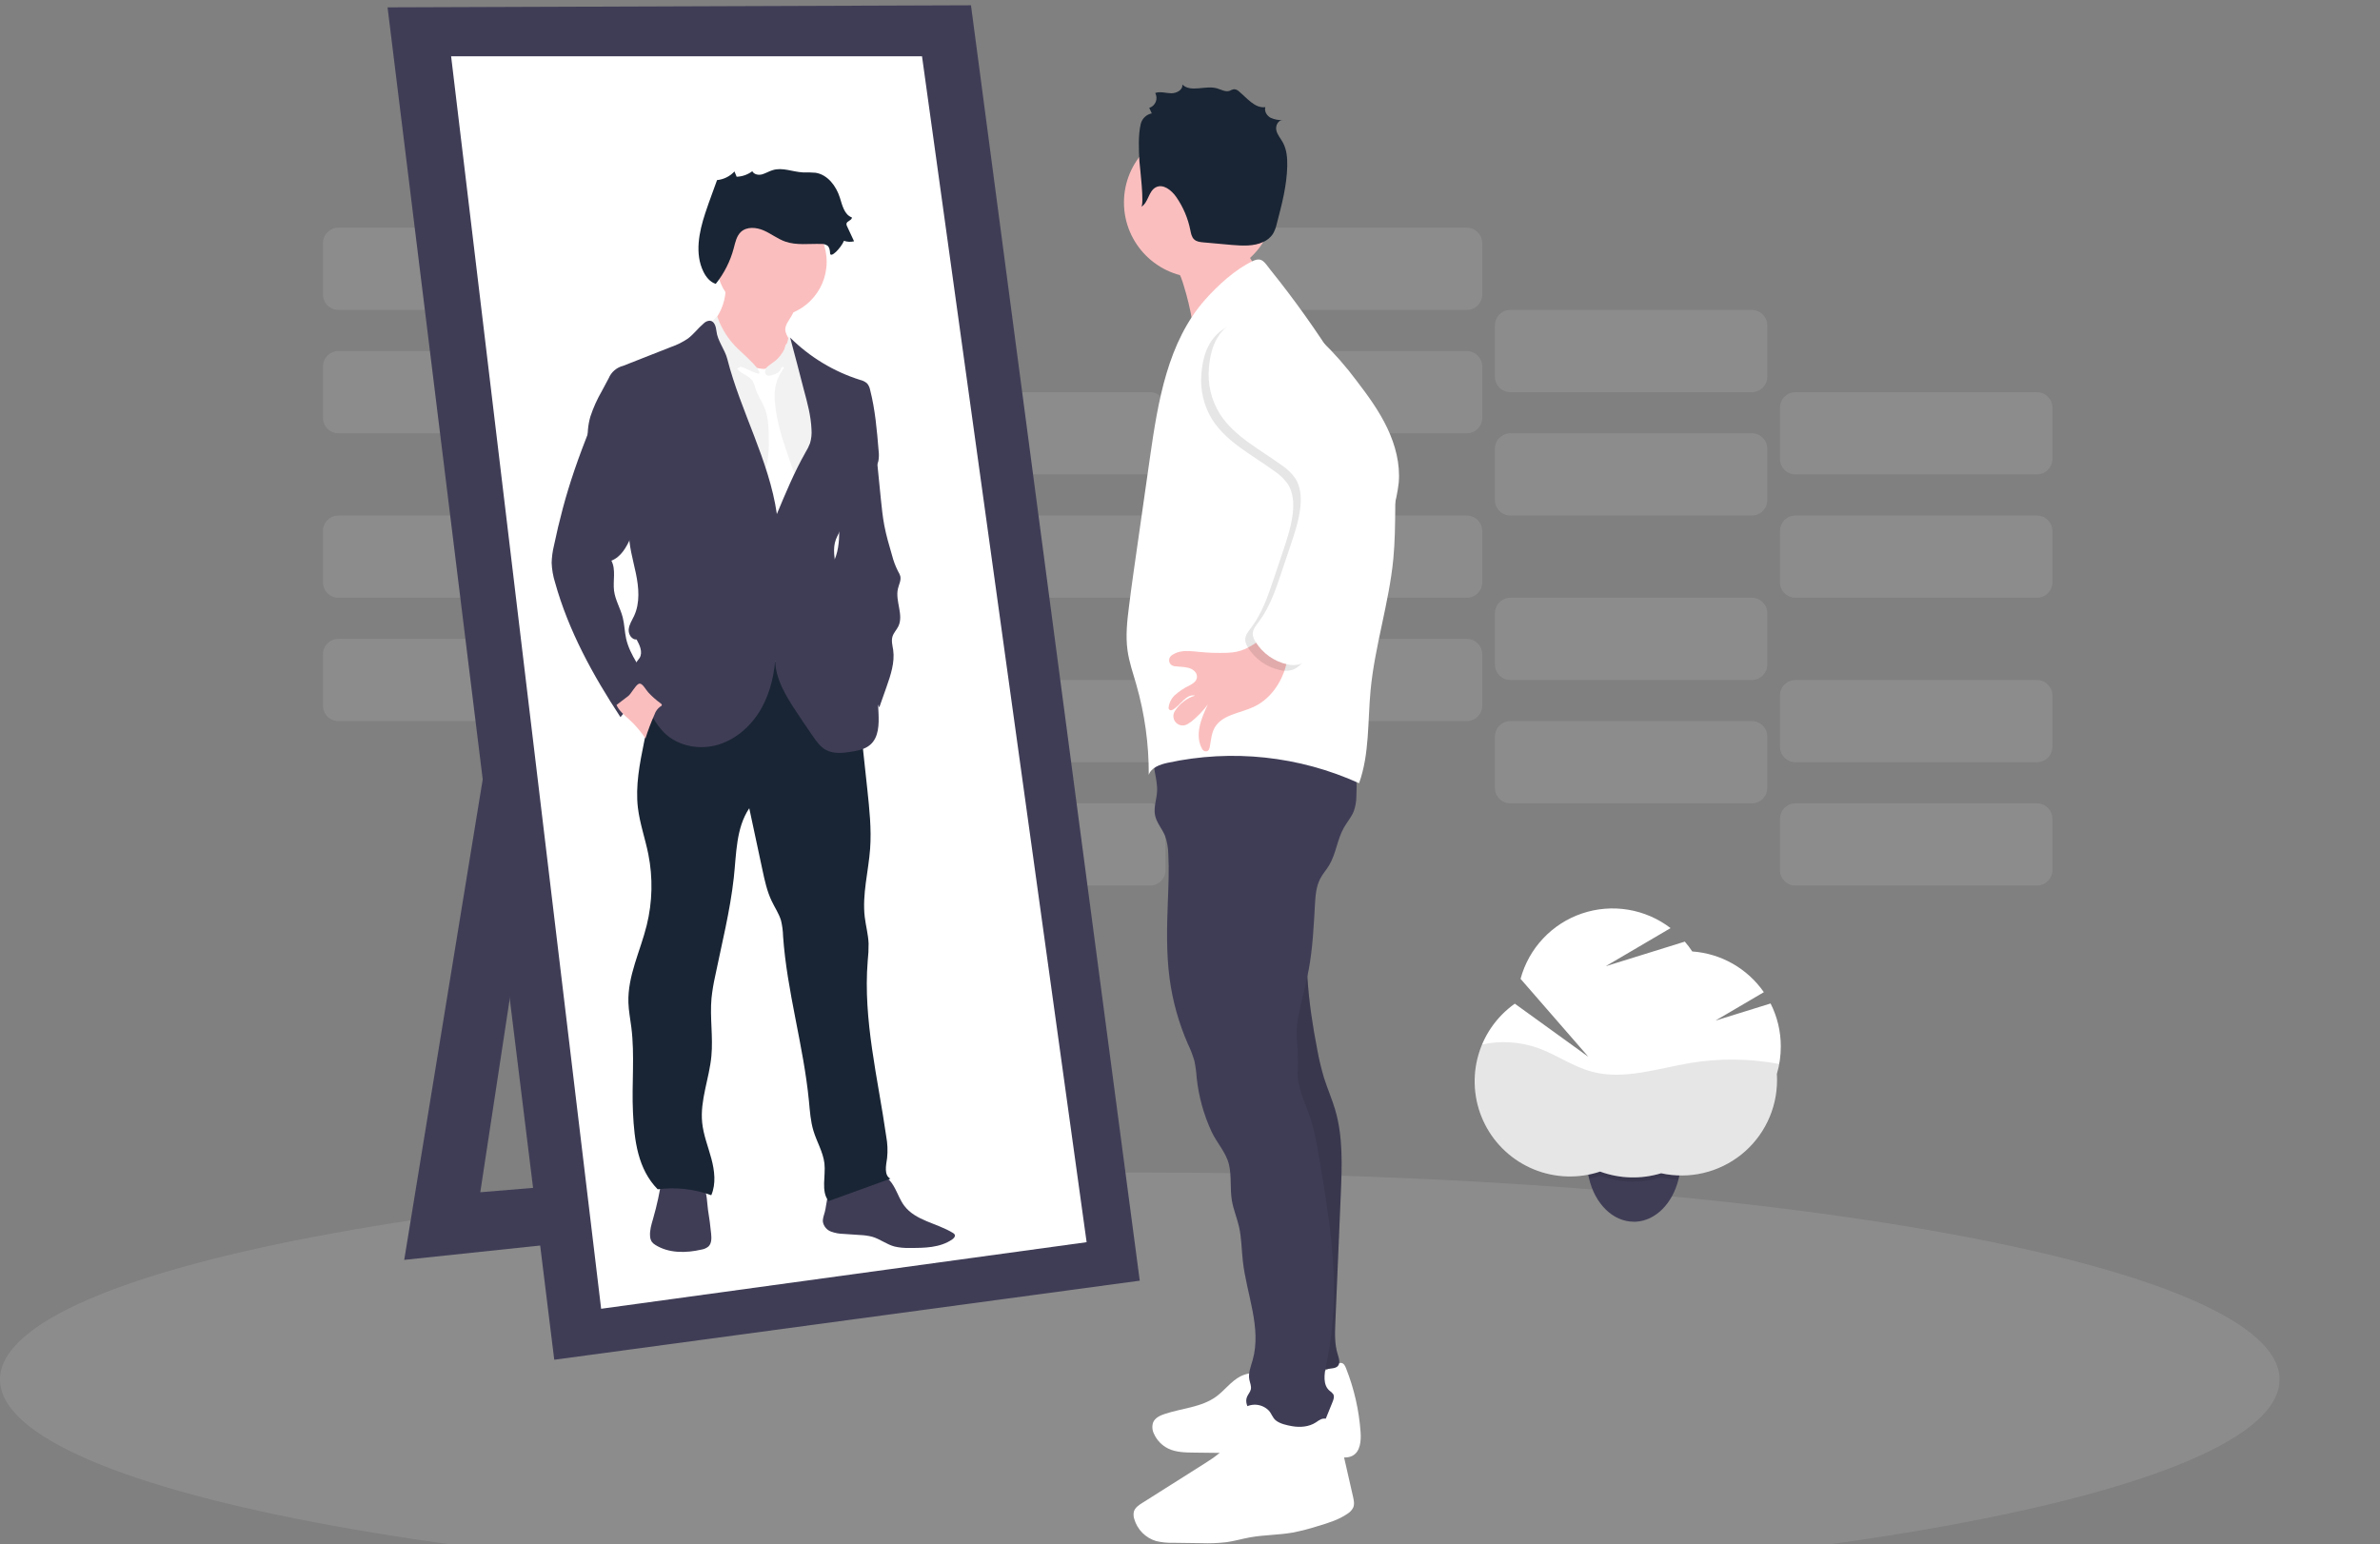 <svg width="450" height="292" viewBox="0 0 450 292" fill="none" xmlns="http://www.w3.org/2000/svg">
<rect x="0" y="0" width="450" height="292" fill="#808080" stroke="none"/>
<g clip-path="url(#clip0_722:2271)">
<path opacity="0.1" d="M109.641 120.805H63.992C62.376 120.805 61.065 122.113 61.065 123.728V133.429C61.065 135.044 62.376 136.353 63.992 136.353H109.641C111.258 136.353 112.568 135.044 112.568 133.429V123.728C112.568 122.113 111.258 120.805 109.641 120.805Z" fill="white"/>
<path opacity="0.1" d="M163.54 136.357H117.891C116.274 136.357 114.963 137.665 114.963 139.28V148.981C114.963 150.596 116.274 151.905 117.891 151.905H163.54C165.156 151.905 166.467 150.596 166.467 148.981V139.28C166.467 137.665 165.156 136.357 163.54 136.357Z" fill="white"/>
<path opacity="0.1" d="M217.442 151.905H171.793C170.177 151.905 168.866 153.213 168.866 154.828V164.529C168.866 166.144 170.177 167.453 171.793 167.453H217.442C219.059 167.453 220.37 166.144 220.37 164.529V154.828C220.37 153.213 219.059 151.905 217.442 151.905Z" fill="white"/>
<path opacity="0.1" d="M109.641 97.482H63.992C62.376 97.482 61.065 98.791 61.065 100.406V110.107C61.065 111.722 62.376 113.03 63.992 113.03H109.641C111.258 113.03 112.568 111.722 112.568 110.107V100.406C112.568 98.791 111.258 97.482 109.641 97.482Z" fill="white"/>
<path opacity="0.1" d="M163.54 113.031H117.891C116.274 113.031 114.963 114.339 114.963 115.954V125.656C114.963 127.27 116.274 128.579 117.891 128.579H163.54C165.156 128.579 166.467 127.27 166.467 125.656V115.954C166.467 114.339 165.156 113.031 163.54 113.031Z" fill="white"/>
<path opacity="0.1" d="M217.442 128.583H171.793C170.177 128.583 168.866 129.891 168.866 131.506V141.207C168.866 142.822 170.177 144.131 171.793 144.131H217.442C219.059 144.131 220.37 142.822 220.37 141.207V131.506C220.37 129.891 219.059 128.583 217.442 128.583Z" fill="white"/>
<path opacity="0.1" d="M277.329 120.805H231.68C230.063 120.805 228.753 122.113 228.753 123.728V133.429C228.753 135.044 230.063 136.353 231.68 136.353H277.329C278.946 136.353 280.256 135.044 280.256 133.429V123.728C280.256 122.113 278.946 120.805 277.329 120.805Z" fill="white"/>
<path opacity="0.1" d="M331.228 136.357H285.579C283.962 136.357 282.652 137.665 282.652 139.28V148.981C282.652 150.596 283.962 151.905 285.579 151.905H331.228C332.844 151.905 334.155 150.596 334.155 148.981V139.28C334.155 137.665 332.844 136.357 331.228 136.357Z" fill="white"/>
<path opacity="0.1" d="M385.13 151.905H339.481C337.865 151.905 336.554 153.213 336.554 154.828V164.529C336.554 166.144 337.865 167.453 339.481 167.453H385.13C386.747 167.453 388.057 166.144 388.057 164.529V154.828C388.057 153.213 386.747 151.905 385.13 151.905Z" fill="white"/>
<path opacity="0.1" d="M277.329 97.482H231.68C230.063 97.482 228.753 98.791 228.753 100.406V110.107C228.753 111.722 230.063 113.03 231.68 113.03H277.329C278.946 113.03 280.256 111.722 280.256 110.107V100.406C280.256 98.791 278.946 97.482 277.329 97.482Z" fill="white"/>
<path opacity="0.1" d="M331.228 113.031H285.579C283.962 113.031 282.652 114.339 282.652 115.954V125.656C282.652 127.27 283.962 128.579 285.579 128.579H331.228C332.844 128.579 334.155 127.27 334.155 125.656V115.954C334.155 114.339 332.844 113.031 331.228 113.031Z" fill="white"/>
<path opacity="0.1" d="M385.13 128.583H339.481C337.865 128.583 336.554 129.891 336.554 131.506V141.207C336.554 142.822 337.865 144.131 339.481 144.131H385.13C386.747 144.131 388.057 142.822 388.057 141.207V131.506C388.057 129.891 386.747 128.583 385.13 128.583Z" fill="white"/>
<path opacity="0.1" d="M109.641 66.383H63.992C62.376 66.383 61.065 67.691 61.065 69.306V79.008C61.065 80.622 62.376 81.931 63.992 81.931H109.641C111.258 81.931 112.568 80.622 112.568 79.008V69.306C112.568 67.691 111.258 66.383 109.641 66.383Z" fill="white"/>
<path opacity="0.1" d="M163.54 81.931H117.891C116.274 81.931 114.963 83.239 114.963 84.854V94.556C114.963 96.17 116.274 97.479 117.891 97.479H163.54C165.156 97.479 166.467 96.17 166.467 94.556V84.854C166.467 83.239 165.156 81.931 163.54 81.931Z" fill="white"/>
<path opacity="0.1" d="M217.442 97.482H171.793C170.177 97.482 168.866 98.791 168.866 100.406V110.107C168.866 111.722 170.177 113.03 171.793 113.03H217.442C219.059 113.03 220.37 111.722 220.37 110.107V100.406C220.37 98.791 219.059 97.482 217.442 97.482Z" fill="white"/>
<path opacity="0.1" d="M109.641 43.057H63.992C62.376 43.057 61.065 44.365 61.065 45.98V55.682C61.065 57.296 62.376 58.605 63.992 58.605H109.641C111.258 58.605 112.568 57.296 112.568 55.682V45.98C112.568 44.365 111.258 43.057 109.641 43.057Z" fill="white"/>
<path opacity="0.1" d="M163.54 58.608H117.891C116.274 58.608 114.963 59.917 114.963 61.532V71.233C114.963 72.848 116.274 74.156 117.891 74.156H163.54C165.156 74.156 166.467 72.848 166.467 71.233V61.532C166.467 59.917 165.156 58.608 163.54 58.608Z" fill="white"/>
<path opacity="0.1" d="M217.442 74.157H171.793C170.177 74.157 168.866 75.465 168.866 77.08V86.781C168.866 88.396 170.177 89.705 171.793 89.705H217.442C219.059 89.705 220.37 88.396 220.37 86.781V77.08C220.37 75.465 219.059 74.157 217.442 74.157Z" fill="white"/>
<path opacity="0.1" d="M277.329 66.383H231.68C230.063 66.383 228.753 67.691 228.753 69.306V79.008C228.753 80.622 230.063 81.931 231.68 81.931H277.329C278.946 81.931 280.256 80.622 280.256 79.008V69.306C280.256 67.691 278.946 66.383 277.329 66.383Z" fill="white"/>
<path opacity="0.1" d="M331.228 81.931H285.579C283.962 81.931 282.652 83.239 282.652 84.854V94.556C282.652 96.17 283.962 97.479 285.579 97.479H331.228C332.844 97.479 334.155 96.17 334.155 94.556V84.854C334.155 83.239 332.844 81.931 331.228 81.931Z" fill="white"/>
<path opacity="0.1" d="M385.13 97.482H339.481C337.865 97.482 336.554 98.791 336.554 100.406V110.107C336.554 111.722 337.865 113.03 339.481 113.03H385.13C386.747 113.03 388.057 111.722 388.057 110.107V100.406C388.057 98.791 386.747 97.482 385.13 97.482Z" fill="white"/>
<path opacity="0.1" d="M277.329 43.057H231.68C230.063 43.057 228.753 44.365 228.753 45.98V55.682C228.753 57.296 230.063 58.605 231.68 58.605H277.329C278.946 58.605 280.256 57.296 280.256 55.682V45.98C280.256 44.365 278.946 43.057 277.329 43.057Z" fill="white"/>
<path opacity="0.1" d="M331.228 58.608H285.579C283.962 58.608 282.652 59.917 282.652 61.532V71.233C282.652 72.848 283.962 74.156 285.579 74.156H331.228C332.844 74.156 334.155 72.848 334.155 71.233V61.532C334.155 59.917 332.844 58.608 331.228 58.608Z" fill="white"/>
<path opacity="0.1" d="M385.13 74.157H339.481C337.865 74.157 336.554 75.465 336.554 77.08V86.781C336.554 88.396 337.865 89.705 339.481 89.705H385.13C386.747 89.705 388.057 88.396 388.057 86.781V77.08C388.057 75.465 386.747 74.157 385.13 74.157Z" fill="white"/>
<path opacity="0.1" d="M215.5 300C334.517 300 431 282.474 431 260.855C431 239.235 334.517 221.709 215.5 221.709C96.483 221.709 0 239.235 0 260.855C0 282.474 96.483 300 215.5 300Z" fill="white"/>
<path d="M94.552 127.288L76.43 238.233L158.375 229.578L154.829 220.136L90.809 225.447L105.78 127.091L94.552 127.288Z" fill="#3F3D56"/>
<path d="M73.278 1.393L183.589 1L215.5 242.167L104.795 257.117L73.278 1.393Z" fill="#3F3D56"/>
<path d="M85.294 10.639H174.33L205.454 234.889L113.66 247.478L85.294 10.639Z" fill="white"/>
<path d="M169.264 224.801C169.823 225.872 170.241 227.028 170.97 227.992C173.097 230.833 177.136 231.277 180.165 233.13C180.317 233.207 180.442 233.328 180.524 233.476C180.662 233.803 180.354 234.145 180.059 234.35C177.762 235.959 174.748 235.994 171.939 235.975C170.995 236.008 170.051 235.918 169.13 235.707C167.645 235.314 166.372 234.279 164.907 233.858C164.147 233.668 163.369 233.559 162.586 233.531L159.509 233.323C158.69 233.311 157.879 233.161 157.11 232.878C156.727 232.732 156.387 232.491 156.123 232.178C155.858 231.865 155.677 231.49 155.597 231.088C155.511 230.435 155.79 229.802 155.956 229.164C156.35 227.654 156.228 225.828 157.406 224.797C157.891 224.426 158.447 224.159 159.041 224.011C161.182 223.29 163.368 222.709 165.584 222.272C167.408 221.914 168.456 223.251 169.264 224.801Z" fill="#3F3D56"/>
<path d="M134.461 233.311C134.54 234.149 134.563 235.109 133.957 235.695C133.579 236.009 133.122 236.213 132.637 236.286C129.725 236.962 126.479 237.009 123.946 235.428C123.682 235.278 123.45 235.079 123.26 234.842C123.049 234.519 122.929 234.145 122.914 233.76C122.823 232.646 123.166 231.549 123.477 230.475C124.214 227.926 124.773 225.33 125.151 222.705C125.183 222.488 132.586 223.885 133.078 224.617C133.697 225.522 133.701 227.693 133.866 228.771C134.116 230.277 134.314 231.79 134.461 233.311Z" fill="#3F3D56"/>
<path d="M162.015 130.935L163.985 149.225C164.379 152.963 164.793 156.72 164.521 160.469C164.206 164.797 162.992 169.124 163.504 173.413C163.705 175.081 164.162 176.717 164.229 178.397C164.242 179.514 164.185 180.631 164.06 181.741C163.169 192.84 165.986 203.852 167.562 214.871C167.816 216.231 167.871 217.619 167.728 218.994C167.523 220.391 167.113 222.224 168.358 222.885L156.665 227.119C155.172 225.25 156.161 222.342 155.877 219.97C155.617 217.834 154.443 215.93 153.817 213.872C153.249 212.023 153.131 210.076 152.946 208.156C151.926 197.703 148.794 187.521 148.061 177.044C148.037 176.032 147.905 175.026 147.667 174.042C147.273 172.74 146.485 171.603 145.91 170.379C145.027 168.542 144.594 166.528 144.168 164.537L141.667 152.833C139.137 156.594 139.24 161.488 138.74 165.997C138.038 172.291 136.47 178.48 135.194 184.696C134.897 186.033 134.675 187.386 134.528 188.748C134.197 192.395 134.855 196.078 134.504 199.721C134.11 203.942 132.334 208.061 132.763 212.283C132.999 214.62 133.898 216.831 134.504 219.097C135.111 221.363 135.411 223.849 134.485 226.009C131.249 224.823 127.773 224.439 124.356 224.892C120.601 221.056 119.936 215.705 119.679 210.335C119.423 204.965 120.042 199.587 119.372 194.268C119.175 192.694 118.868 191.16 118.817 189.59C118.651 184.558 121.074 179.849 122.28 174.959C123.365 170.557 123.468 165.97 122.583 161.524C121.992 158.585 120.976 155.732 120.613 152.754C120.121 148.58 120.956 144.374 121.795 140.251C122.358 137.47 122.918 134.688 123.556 131.923C124.242 128.952 125.057 125.919 126.889 123.488C129.82 119.597 135.024 117.87 139.89 118.247C144.755 118.625 149.298 120.836 153.316 123.59C156.483 125.704 159.402 128.168 162.015 130.935Z" fill="#192534"/>
<path d="M148.943 60.898C148.722 61.253 148.569 61.645 148.49 62.055C148.392 62.862 148.884 63.601 149.278 64.305C149.783 65.21 150.171 66.175 150.432 67.177C150.62 67.798 150.678 68.45 150.602 69.093C150.506 69.577 150.333 70.042 150.09 70.47C149.329 71.934 148.203 73.287 146.67 73.897C145.483 74.334 144.189 74.386 142.971 74.047C141.761 73.704 140.617 73.162 139.587 72.441C138.718 71.892 137.937 71.216 137.27 70.435C136.633 69.581 136.096 68.657 135.67 67.681C134.851 65.97 134.02 64.14 134.169 62.264C134.177 62.093 134.209 61.925 134.264 61.764C134.392 61.473 134.571 61.206 134.792 60.977C136.473 58.988 137.335 56.436 137.203 53.837L142.943 55.139C144.208 55.426 145.472 55.713 146.721 56.071C147.746 56.366 149.321 56.775 149.987 57.688C150.653 58.601 149.396 60.064 148.943 60.898Z" fill="#FBBEBE"/>
<path d="M145.87 59.923C151.632 59.923 156.302 55.258 156.302 49.505C156.302 43.751 151.632 39.087 145.87 39.087C140.109 39.087 135.438 43.751 135.438 49.505C135.438 55.258 140.109 59.923 145.87 59.923Z" fill="#FBBEBE"/>
<path d="M144.192 70.521C144.633 69.558 145.587 68.948 146.457 68.342C147.328 67.736 148.211 66.961 148.38 65.91C148.39 65.673 148.449 65.44 148.553 65.226C148.888 64.722 149.684 64.974 150.161 65.344C151.319 66.245 152.107 67.523 152.875 68.771C153.869 70.287 154.72 71.893 155.416 73.567C156.523 76.482 156.657 79.665 156.779 82.776C156.89 85.609 156.996 88.485 156.307 91.231C155.873 92.97 155.125 94.658 155.081 96.448C154.951 102.951 152.69 109.167 152.532 115.67C152.521 117.551 152.615 119.43 152.816 121.3L153.186 125.522C147.458 125.194 141.746 124.692 136.049 124.015C135.883 122.071 135.328 120.187 134.82 118.306C132.739 110.618 131.405 102.747 130.837 94.803C130.533 90.586 130.222 86.384 129.753 82.182C129.332 78.362 128.504 74.519 129.001 70.706C129.261 68.974 129.806 67.296 130.616 65.741C130.872 65.122 131.312 64.596 131.877 64.234C132.159 64.098 132.458 64.002 132.767 63.947C133.66 63.767 134.567 63.66 135.478 63.629C135.7 63.61 135.924 63.631 136.139 63.692C136.523 63.883 136.838 64.188 137.042 64.565C138.797 67.2 141.281 69.27 144.192 70.521Z" fill="#F2F2F2"/>
<path d="M139.354 69.687C140.087 70.734 141.639 70.982 142.317 72.048C142.545 72.493 142.718 72.965 142.833 73.452C143.246 74.77 144.082 75.915 144.59 77.202C145.323 79.051 145.342 81.097 145.35 83.083C145.422 84.666 145.301 86.251 144.988 87.804C144.751 88.776 144.365 89.701 144.082 90.661C143.6 92.293 143.421 94 143.554 95.697C143.554 96.063 143.652 96.423 143.837 96.739C144.105 97.055 144.453 97.292 144.846 97.424C146 97.931 147.21 98.45 148.47 98.332C148.729 98.324 148.98 98.241 149.191 98.092C149.337 97.96 149.458 97.801 149.546 97.624L150.334 96.294C151.047 95.079 151.792 93.718 151.516 92.329C151.315 91.612 151.014 90.927 150.621 90.295C150.118 89.269 149.689 88.207 149.337 87.12C148.08 83.512 146.808 79.853 146.524 76.045C146.357 74.596 146.519 73.127 146.997 71.749C147.367 70.9 147.832 70.097 148.384 69.353C148.259 69.186 148.086 69.061 147.889 68.994C147.691 68.927 147.477 68.922 147.277 68.979C146.88 69.102 146.497 69.261 146.13 69.455C144.972 69.943 143.688 69.766 142.518 69.432C142.061 69.298 141.336 68.841 140.863 68.873C140.701 68.893 139.382 69.735 139.354 69.687Z" fill="white"/>
<path d="M148.577 69.644C148.341 69.455 147.974 69.282 147.765 69.503C147.695 69.598 147.644 69.706 147.616 69.821C147.411 70.372 146.808 70.644 146.26 70.856C145.713 71.068 145.122 71.186 144.791 70.781C144.686 70.623 144.635 70.436 144.644 70.248C144.654 70.059 144.723 69.878 144.842 69.731C145.084 69.439 145.377 69.193 145.705 69.003C147.517 67.726 148.752 65.786 149.14 63.605C149.649 64.009 149.985 64.589 150.082 65.23C150.212 65.856 150.228 66.501 150.358 67.126C150.551 68.023 150.98 68.861 151.079 69.77C151.13 70.254 151.079 70.742 151.079 71.226C151.096 71.699 151.152 72.17 151.244 72.634C150.322 71.659 149.672 70.514 148.577 69.644Z" fill="#F2F2F2"/>
<path d="M140.603 66.973C140.209 66.599 139.815 66.245 139.421 65.863C137.692 64.178 136.387 62.109 135.611 59.824C135.107 60.218 134.552 60.737 134.54 61.398C134.585 61.866 134.765 62.31 135.06 62.676C136.55 65.019 137.533 67.647 137.948 70.391C138.16 70.059 138.455 69.788 138.804 69.602C139.152 69.417 139.542 69.324 139.937 69.333C140.56 69.333 143.353 70.986 143.554 70.569C143.849 69.915 141.076 67.417 140.603 66.973Z" fill="#F2F2F2"/>
<path d="M149.4 63.841C153.106 67.525 157.643 70.268 162.63 71.839C163.125 71.947 163.585 72.18 163.965 72.516C164.249 72.87 164.44 73.289 164.521 73.736C165.482 77.489 165.805 81.372 166.124 85.231C166.208 85.87 166.194 86.517 166.085 87.151C165.852 88.182 165.119 89.016 164.398 89.791C162.137 92.211 159.557 94.74 159.174 98.029C159.145 98.663 159.07 99.295 158.95 99.918C158.753 100.65 158.316 101.295 158.048 102.007C156.732 105.512 159.706 109.757 157.894 113.023C158.875 114.905 159.548 116.932 159.888 119.026C159.948 119.82 160.13 120.6 160.427 121.34C160.967 122.465 162.078 123.181 162.953 124.094C165.62 126.824 165.947 131.002 166.104 134.814C166.203 136.962 166.171 139.429 164.528 140.838C163.579 141.66 162.283 141.927 161.042 142.132C159.391 142.407 157.595 142.604 156.133 141.79C155.085 141.207 154.372 140.188 153.69 139.205C152.398 137.328 151.102 135.456 149.877 133.532C147.938 130.498 146.11 127.032 146.67 123.476C146.512 127.115 145.744 130.782 143.955 133.953C142.167 137.124 139.287 139.771 135.792 140.818C132.298 141.864 128.213 141.125 125.608 138.575C124.758 137.701 124.028 136.718 123.438 135.652C121.955 133.117 120.874 130.369 120.231 127.504C120.061 126.761 119.935 125.931 120.31 125.266C120.487 124.951 120.759 124.703 120.944 124.393C121.566 123.334 120.967 122.001 120.365 120.923C119.447 121.009 118.789 119.931 118.872 119.011C118.954 118.09 119.506 117.291 119.896 116.453C121.038 113.983 120.786 111.107 120.235 108.443C119.683 105.78 118.86 103.132 118.923 100.414C118.99 97.538 116.918 94.949 115.338 92.545C114.455 91.192 113.427 89.933 112.659 88.513C111.057 85.524 110.687 82.029 111.627 78.771C112.178 77.099 112.902 75.488 113.785 73.964L115.086 71.528C115.328 70.947 115.703 70.43 116.182 70.02C116.662 69.61 117.23 69.318 117.843 69.168L126.838 65.627C127.988 65.235 129.08 64.69 130.084 64.006C131.183 63.18 132.003 62.039 133.05 61.158C133.203 60.998 133.386 60.87 133.589 60.781C133.792 60.693 134.011 60.645 134.232 60.643C135.075 60.717 135.375 61.78 135.462 62.61C135.659 64.467 137.037 66.04 137.506 67.846C140.043 77.819 145.413 87.017 146.887 97.199C148.541 93.23 150.196 89.252 152.315 85.515C152.65 84.978 152.931 84.41 153.155 83.819C153.409 82.966 153.504 82.074 153.434 81.187C153.328 78.626 152.646 76.124 151.973 73.649C151.098 70.281 150.31 67.177 149.4 63.841Z" fill="#3F3D56"/>
<path d="M166.542 94.315C166.715 95.991 166.884 97.671 167.196 99.328C167.558 101.244 168.11 103.116 168.657 104.989C168.925 106.042 169.308 107.061 169.8 108.03C169.978 108.311 170.12 108.614 170.221 108.931C170.414 109.718 169.973 110.505 169.784 111.291C169.217 113.652 170.919 116.276 169.847 118.452C169.524 119.113 168.961 119.66 168.748 120.368C168.5 121.182 168.748 122.052 168.878 122.893C169.213 125.254 168.405 127.654 167.609 129.924L166.254 133.756C165.017 131.458 163.768 129.137 162.058 127.166C161.448 126.458 160.782 125.801 160.219 125.053C159.379 123.879 158.715 122.588 158.249 121.221C157.046 117.975 156.359 114.561 156.212 111.103C156.114 110.119 156.228 109.127 156.547 108.191C156.807 107.65 157.1 107.125 157.421 106.618C158.477 104.717 158.694 102.467 158.674 100.295C158.654 98.124 158.422 95.944 158.674 93.784C158.88 91.981 159.414 90.23 160.25 88.619C160.743 87.575 161.476 86.662 162.389 85.955C163.071 85.446 163.902 85.176 164.753 85.188C166.041 85.263 165.746 86.368 165.856 87.434L166.542 94.315Z" fill="#3F3D56"/>
<path d="M108.593 88.961C107.789 91.322 107.064 93.703 106.418 96.106C105.788 98.466 105.225 100.84 104.728 103.226C104.473 104.276 104.331 105.349 104.303 106.429C104.353 107.686 104.569 108.931 104.945 110.131C107.482 119.262 112.107 127.685 117.315 135.605C118.804 133.752 120.571 132.14 122.555 130.829C122.718 130.733 122.853 130.598 122.949 130.435C122.999 130.282 123.014 130.12 122.992 129.961C122.97 129.801 122.912 129.649 122.823 129.515C121.385 126.572 119.108 123.979 118.391 120.781C118.092 119.451 118.08 118.066 117.741 116.744C117.304 115.033 116.327 113.467 116.102 111.713C115.862 109.801 116.496 107.715 115.598 106.02C117.43 105.308 118.489 103.423 119.266 101.617C120.095 99.77 120.688 97.826 121.031 95.83C121.57 92.005 120.82 88.109 118.899 84.755C117.961 83.083 116.757 81.573 115.334 80.286C114.865 79.865 113.758 78.657 113.076 78.669C112.166 78.689 111.875 80.16 111.615 80.821C110.563 83.52 109.523 86.223 108.593 88.961Z" fill="#3F3D56"/>
<path d="M124.911 132.997C125.03 133.083 125.163 133.201 125.132 133.343C125.1 133.485 124.986 133.52 124.884 133.579C124.351 133.956 123.954 134.494 123.749 135.113C123.094 136.587 122.524 138.096 122.039 139.634C121.158 138.315 120.121 137.106 118.951 136.034C118.052 135.208 117.048 134.425 116.567 133.308C116.567 133.276 118.632 131.754 118.821 131.588C119.4 131.073 120.129 129.645 120.727 129.33C121.405 128.976 122.051 130.365 122.567 130.923C123.277 131.691 124.063 132.386 124.911 132.997Z" fill="#FBBEBE"/>
<path d="M156.949 47.876C156.921 47.361 156.854 46.79 156.46 46.456C156.114 46.217 155.698 46.102 155.278 46.129C152.982 46.055 150.606 46.44 148.439 45.669C147.013 45.161 145.796 44.186 144.405 43.58C143.014 42.974 141.233 42.813 140.111 43.832C139.26 44.619 139.027 45.826 138.732 46.94C138.081 49.397 136.923 51.691 135.332 53.675C134.264 53.345 133.5 52.393 133.007 51.393C131.333 47.986 132.156 43.918 133.346 40.307C133.74 39.095 134.177 37.895 134.615 36.699L135.576 34.055C136.838 33.931 138.01 33.349 138.87 32.419L139.283 33.422C140.352 33.383 141.383 33.02 142.238 32.379C142.569 33.001 143.42 33.166 144.109 32.965C144.799 32.765 145.394 32.379 146.079 32.179C147.911 31.588 149.865 32.497 151.788 32.6C152.601 32.58 153.415 32.603 154.226 32.67C156.496 33.036 158.099 35.169 158.793 37.356C159.253 38.812 159.636 40.602 161.074 41.117C161.105 41.668 160.128 41.774 160.045 42.297C160.036 42.472 160.077 42.645 160.164 42.797L161.483 45.626C160.852 45.784 160.189 45.751 159.577 45.531C158.982 46.928 157.008 48.942 156.949 47.876Z" fill="#192534"/>
<path d="M223.828 54.033C224.497 56.19 225.024 58.389 225.404 60.615C225.688 62.283 225.853 64.136 224.896 65.529C228.544 60.049 232.354 54.403 237.897 50.866C236.768 49.644 235.91 48.198 235.377 46.623C234.844 45.048 234.649 43.378 234.804 41.723C234.836 41.393 230.254 43.12 229.903 43.316C228.296 44.209 226.823 45.319 225.255 46.275C224.443 46.767 221.063 47.931 221.031 48.636C221.031 49.088 222.375 50.473 222.627 50.949C223.122 51.938 223.524 52.97 223.828 54.033Z" fill="#FBBEBE"/>
<path d="M240.781 260.729C239.88 260.095 238.824 259.717 237.726 259.634C236.627 259.551 235.526 259.766 234.54 260.257C232.756 261.177 231.554 262.92 229.931 264.101C227.142 266.123 223.458 266.284 220.192 267.378C219.325 267.669 218.403 268.102 218.037 268.951C217.914 269.309 217.865 269.687 217.893 270.064C217.921 270.44 218.025 270.807 218.199 271.143C218.745 272.358 219.701 273.343 220.901 273.924C222.367 274.625 224.053 274.656 225.676 274.676L239.78 274.841C244.114 274.892 248.475 274.943 252.781 275.482C253.786 275.608 254.873 275.746 255.759 275.254C257.201 274.467 257.367 272.476 257.256 270.836C256.966 266.679 256.036 262.592 254.499 258.719C254.329 258.29 254.105 257.802 253.628 257.723C253.29 257.708 252.957 257.814 252.69 258.022C248.711 260.383 243.673 261.716 239.441 259.828" fill="white"/>
<path d="M247.841 170.871C246.265 180.011 247.293 189.401 249.066 198.501C249.392 200.313 249.823 202.105 250.354 203.868C250.989 205.874 251.843 207.802 252.438 209.82C253.951 214.935 253.738 220.403 253.514 225.742L252.482 250.036C252.395 252.073 252.316 254.159 252.931 256.102C253.179 256.889 253.482 257.872 252.856 258.404C252.611 258.579 252.325 258.689 252.025 258.722C249.206 259.241 246.294 258.805 243.751 257.483L243.472 232.941C243.385 225.376 243.294 217.779 242.128 210.308C241.202 204.367 239.595 198.505 239.489 192.494C239.378 186.199 240.923 179.987 242.499 173.885C242.837 172.579 244.074 171.623 245.091 170.738C245.446 170.388 245.877 170.127 246.352 169.974C246.824 169.845 247.549 170.474 247.841 170.871Z" fill="#3F3D56"/>
<path opacity="0.1" d="M247.841 170.871C246.265 180.011 247.293 189.401 249.066 198.501C249.392 200.313 249.823 202.105 250.354 203.868C250.989 205.874 251.843 207.802 252.438 209.82C253.951 214.935 253.738 220.403 253.514 225.742L252.482 250.036C252.395 252.073 252.316 254.159 252.931 256.102C253.179 256.889 253.482 257.872 252.856 258.404C252.611 258.579 252.325 258.689 252.025 258.722C249.206 259.241 246.294 258.805 243.751 257.483L243.472 232.941C243.385 225.376 243.294 217.779 242.128 210.308C241.202 204.367 239.595 198.505 239.489 192.494C239.378 186.199 240.923 179.987 242.499 173.885C242.837 172.579 244.074 171.623 245.091 170.738C245.446 170.388 245.877 170.127 246.352 169.974C246.824 169.845 247.549 170.474 247.841 170.871Z" fill="black"/>
<path d="M218.258 142.309C217.675 144.705 218.912 147.187 218.774 149.65C218.695 151.141 218.108 152.628 218.38 154.092C218.652 155.556 219.7 156.657 220.259 157.999C220.667 159.119 220.883 160.3 220.897 161.492C221.059 164.435 220.929 167.394 220.819 170.325C220.633 175.242 220.496 180.188 221.146 185.062C221.712 189.285 222.861 193.409 224.561 197.317C225.077 198.38 225.502 199.484 225.834 200.618C226.051 201.674 226.196 202.744 226.267 203.82C226.642 207.32 227.582 210.736 229.052 213.935C230.057 216.127 231.81 217.869 232.366 220.195C232.894 222.421 232.539 224.77 232.921 227.024C233.201 228.696 233.883 230.278 234.261 231.93C234.753 234.067 234.741 236.282 234.99 238.461C235.699 244.756 238.563 251.051 236.853 257.157C236.51 258.384 235.978 259.631 236.219 260.882C236.337 261.496 236.636 262.102 236.502 262.712C236.392 263.231 235.99 263.632 235.785 264.124C235.391 265.045 235.809 266.138 236.51 266.85C237.258 267.514 238.128 268.027 239.071 268.361C241.975 269.6 244.981 270.859 248.132 270.832C248.515 270.852 248.897 270.782 249.247 270.627C249.815 270.332 250.094 269.691 250.335 269.101L251.95 265.111C252.147 264.628 252.344 264.061 252.072 263.613C251.883 263.367 251.654 263.154 251.394 262.983C250.09 261.885 250.386 259.836 250.732 258.187C251.618 253.953 252.109 249.647 252.198 245.322C252.371 236.699 250.949 228.126 249.531 219.616C249.038 216.662 248.542 213.687 247.561 210.855C246.58 208.022 245.134 205.296 245.371 202.353C245.623 199.174 244.795 195.842 245.371 192.706C245.946 189.571 246.856 186.502 247.443 183.37C248.203 179.306 248.392 175.164 248.625 171.041C248.723 169.357 248.849 167.618 249.637 166.123C250.098 165.249 250.768 164.502 251.284 163.656C252.616 161.457 252.828 158.73 254.101 156.496C254.704 155.437 255.535 154.505 255.976 153.372C256.286 152.478 256.448 151.54 256.457 150.594C256.582 148.22 256.45 145.839 256.063 143.493C249.356 140.085 241.919 138.362 234.395 138.473C231.515 138.52 228.603 138.812 225.901 139.807C223.324 140.763 220.976 142.104 218.258 142.309Z" fill="#3F3D56"/>
<path d="M234.41 266.953C233.252 268.392 233.331 270.45 232.59 272.146C231.692 274.203 229.691 275.521 227.792 276.721L215.973 284.196C215.327 284.59 214.633 285.074 214.397 285.805C214.285 286.272 214.305 286.762 214.456 287.218C214.738 288.205 215.264 289.106 215.985 289.837C216.707 290.568 217.601 291.107 218.585 291.404C219.631 291.653 220.705 291.762 221.78 291.73L227.094 291.801C228.713 291.864 230.335 291.801 231.944 291.612C233.418 291.4 234.852 290.979 236.317 290.711C238.984 290.227 241.726 290.271 244.397 289.803C246.033 289.481 247.648 289.065 249.235 288.555C251.166 287.977 253.132 287.375 254.786 286.23C255.242 285.953 255.611 285.556 255.854 285.081C256.134 284.432 255.98 283.689 255.822 283L253.285 271.866C253.142 270.939 252.804 270.053 252.293 269.266C251.729 268.518 250.717 268.023 249.838 268.341C249.476 268.506 249.133 268.712 248.818 268.955C247.518 269.809 245.851 269.95 244.315 269.683C243.322 269.506 242.01 269.234 241.21 268.577C240.604 268.078 240.422 267.303 239.906 266.736C239.544 266.365 239.108 266.074 238.627 265.882C238.145 265.69 237.628 265.602 237.11 265.622C236.592 265.642 236.084 265.771 235.619 266.001C235.153 266.23 234.742 266.554 234.41 266.953Z" fill="white"/>
<path d="M226.748 52.499C234.609 52.499 240.982 46.135 240.982 38.285C240.982 30.434 234.609 24.07 226.748 24.07C218.886 24.07 212.514 30.434 212.514 38.285C212.514 46.135 218.886 52.499 226.748 52.499Z" fill="#FBBEBE"/>
<path d="M215.768 39.118C217.131 38.355 217.131 36.156 218.526 35.424C219.92 34.693 221.504 35.963 222.398 37.246C223.702 39.124 224.607 41.249 225.058 43.489C225.184 44.127 225.302 44.823 225.782 45.268C226.263 45.712 226.893 45.767 227.508 45.83C229.307 46.009 231.109 46.171 232.913 46.318C234.922 46.479 237.042 46.609 238.866 45.748C239.586 45.426 240.204 44.915 240.655 44.268C241.016 43.648 241.274 42.973 241.419 42.27C242.361 38.694 243.31 35.074 243.389 31.376C243.42 29.849 243.286 28.268 242.55 26.93C242.12 26.143 241.49 25.459 241.313 24.593C241.135 23.728 241.707 22.626 242.605 22.721C241.793 22.754 240.984 22.601 240.241 22.272C239.528 21.879 239 21.033 239.252 20.262C237.251 20.518 235.793 18.543 234.233 17.264C233.979 17.013 233.637 16.872 233.28 16.871C233.006 16.939 232.741 17.041 232.492 17.174C231.704 17.449 230.88 16.926 230.073 16.698C227.906 16.092 225.152 17.555 223.545 15.981C223.698 16.985 222.465 17.657 221.449 17.638C220.432 17.618 219.384 17.244 218.423 17.583C218.562 17.837 218.644 18.119 218.661 18.408C218.679 18.697 218.632 18.987 218.524 19.256C218.416 19.525 218.251 19.767 218.038 19.965C217.826 20.163 217.573 20.311 217.296 20.4L217.773 21.438C217.282 21.536 216.828 21.769 216.463 22.111C216.097 22.453 215.835 22.891 215.705 23.374C215.181 25.439 215.311 28.374 215.437 30.499C215.5 31.431 216.41 38.768 215.768 39.118Z" fill="#192534"/>
<path d="M227.914 56.606C220.763 64.636 218.943 75.939 217.419 86.581L215.173 102.294C214.59 106.37 213.991 110.446 213.483 114.533C213.128 117.331 212.797 120.171 213.183 122.965C213.487 125.168 214.223 127.292 214.838 129.413C216.437 134.975 217.233 140.736 217.202 146.523C217.679 145.122 219.329 144.555 220.779 144.241C232.944 141.605 245.636 142.958 256.969 148.1C258.958 142.533 258.584 136.443 259.14 130.558C259.928 122.166 262.642 114.034 263.446 105.658C263.741 102.538 263.777 99.403 263.808 96.267C263.832 93.965 263.855 91.64 263.375 89.386C262.839 86.892 261.708 84.567 260.538 82.305C257.304 76.016 253.71 69.918 249.775 64.042C247.795 61.083 245.729 58.184 243.578 55.343C242.488 53.903 241.376 52.479 240.241 51.071C239.142 49.706 238.665 48.521 236.92 49.34C233.622 50.882 230.313 53.911 227.914 56.606Z" fill="white"/>
<path d="M232.011 123.441C230.267 123.504 228.52 123.448 226.783 123.275C225.495 123.149 224.179 122.961 222.922 123.275C222.376 123.413 221.864 123.663 221.421 124.011C221.257 124.157 221.139 124.348 221.082 124.56C221.024 124.772 221.03 124.996 221.098 125.204C221.166 125.413 221.294 125.597 221.465 125.735C221.637 125.872 221.845 125.957 222.063 125.978L223.411 126.096C224.266 126.171 225.156 126.257 225.822 126.883C226.095 127.129 226.269 127.466 226.31 127.831C226.393 128.748 225.597 129.247 224.884 129.629C223.871 130.104 222.933 130.728 222.103 131.478C221.453 132.105 221.044 132.941 220.949 133.839C220.946 133.919 220.964 133.998 221.001 134.069C221.039 134.14 221.094 134.2 221.162 134.242C221.23 134.285 221.308 134.309 221.388 134.312C221.468 134.315 221.547 134.297 221.618 134.26C223.194 133.473 224.222 131.14 225.952 131.529C224.379 132.027 223.031 133.062 222.146 134.452C221.928 134.784 221.828 135.18 221.864 135.576C221.899 135.972 222.067 136.344 222.341 136.632C222.614 136.921 222.977 137.108 223.371 137.165C223.765 137.221 224.166 137.143 224.51 136.943C224.766 136.793 225.013 136.629 225.251 136.451C226.422 135.504 227.472 134.415 228.375 133.209C227.114 135.865 225.838 138.973 227.287 141.613C227.36 141.758 227.473 141.879 227.613 141.961C227.752 142.044 227.913 142.084 228.075 142.077C228.532 142.03 228.666 141.601 228.741 141.223C228.978 140.008 229.037 138.725 229.636 137.643C231.022 135.133 234.442 134.889 237.046 133.666C240.17 132.218 242.309 129.102 243.172 125.774C243.474 124.803 243.527 123.772 243.326 122.776C242.747 120.537 239.981 120.022 238.204 121.104C236.026 122.485 234.761 123.354 232.011 123.441Z" fill="#FBBEBE"/>
<path opacity="0.1" d="M229.246 79.405C232.003 83.658 236.79 86.054 240.895 89.04C241.897 89.691 242.77 90.52 243.472 91.487C244.508 93.084 244.654 95.114 244.441 96.995C244.173 99.477 243.373 101.865 242.581 104.234L240.86 109.368C239.768 112.625 238.642 115.95 236.565 118.688C236.034 119.384 235.415 120.128 235.439 121.001C235.485 121.506 235.658 121.99 235.943 122.41C236.607 123.492 237.483 124.431 238.518 125.169C239.553 125.907 240.726 126.429 241.967 126.706C242.71 126.895 243.489 126.895 244.232 126.706C245.296 126.391 246.095 125.526 246.836 124.707C250.382 120.801 253.928 116.839 256.488 112.256C258.99 107.782 260.487 102.813 261.866 97.892C262.434 96.08 262.83 94.219 263.048 92.333C263.339 88.792 262.41 85.251 260.889 82.053C259.368 78.854 257.276 75.959 255.121 73.145C253.087 70.382 250.827 67.793 248.365 65.403C244.078 61.402 238.835 59.049 233.098 61.319C229.049 62.924 227.532 66.272 227.169 70.561C226.862 73.657 227.593 76.767 229.246 79.405Z" fill="black"/>
<path d="M230.68 78.327C233.437 82.58 238.228 84.976 242.329 87.962C243.327 88.62 244.197 89.454 244.894 90.424C245.93 92.022 246.076 94.048 245.863 95.932C245.591 98.415 244.795 100.803 244 103.171L242.278 108.286C241.187 111.543 240.06 114.864 237.984 117.606C237.456 118.302 236.837 119.042 236.861 119.919C236.904 120.423 237.078 120.907 237.365 121.324C238.029 122.407 238.903 123.346 239.938 124.085C240.972 124.823 242.144 125.347 243.385 125.624C244.13 125.813 244.91 125.813 245.654 125.624C246.718 125.313 247.514 124.444 248.258 123.629C251.804 119.719 255.35 115.761 257.911 111.178C260.412 106.704 261.909 101.735 263.288 96.81C263.858 95 264.253 93.14 264.47 91.255C264.762 87.714 263.832 84.173 262.315 80.971C260.798 77.768 258.702 74.877 256.547 72.064C254.507 69.315 252.241 66.74 249.775 64.364C245.493 60.367 240.249 58.011 234.513 60.285C230.459 61.89 228.946 65.234 228.58 69.526C228.291 72.611 229.029 75.704 230.68 78.327Z" fill="white"/>
<path d="M317.794 219.443C317.797 220.469 317.691 221.493 317.478 222.496C317.439 222.685 317.396 222.89 317.352 223.051C316.234 227.532 313.078 230.809 309.311 231.018C309.185 231.018 309.059 231.018 308.918 231.018C304.935 231.018 301.566 227.587 300.455 222.862C300.424 222.736 300.396 222.61 300.368 222.469C300.156 221.465 300.05 220.442 300.053 219.416C300.053 213.015 304.021 207.829 308.918 207.829C313.815 207.829 317.794 213.054 317.794 219.443Z" fill="#3F3D56"/>
<path opacity="0.1" d="M317.794 219.443C317.796 220.469 317.691 221.492 317.478 222.496C317.439 222.685 317.396 222.889 317.352 223.051C317.218 223.051 317.088 223.051 316.958 223.051C315.983 222.998 315.013 222.867 314.059 222.657C313.213 222.918 312.349 223.116 311.474 223.247C310.803 223.348 310.127 223.411 309.449 223.436H308.764C307.952 223.436 307.141 223.383 306.337 223.275C305.036 223.102 303.758 222.785 302.527 222.331C301.853 222.555 301.167 222.739 300.471 222.882C300.439 222.756 300.412 222.63 300.384 222.488C300.172 221.484 300.066 220.461 300.069 219.435C300.069 213.034 304.036 207.849 308.933 207.849C313.83 207.849 317.794 213.054 317.794 219.443Z" fill="black"/>
<path d="M336.704 197.86C336.708 195.043 336.046 192.265 334.773 189.752L324.349 192.989L333.501 187.615C331.966 185.401 329.952 183.56 327.609 182.227C325.267 180.894 322.654 180.103 319.964 179.912C319.536 179.263 319.066 178.643 318.558 178.055L303.587 182.709L315.867 175.498C313.518 173.698 310.761 172.503 307.839 172.02C304.918 171.538 301.922 171.781 299.118 172.73C296.313 173.679 293.786 175.303 291.76 177.46C289.734 179.616 288.271 182.238 287.501 185.093L300.325 199.835L286.414 189.787C282.89 192.283 280.381 195.96 279.345 200.148C278.309 204.336 278.814 208.757 280.768 212.605C282.722 216.452 285.995 219.471 289.992 221.11C293.988 222.75 298.441 222.901 302.539 221.536C306.246 222.897 310.298 223.009 314.074 221.855C316.707 222.433 319.437 222.415 322.062 221.802C324.687 221.188 327.141 219.994 329.243 218.309C331.345 216.623 333.042 214.488 334.209 212.061C335.377 209.634 335.984 206.977 335.987 204.285C335.987 203.891 335.987 203.498 335.947 203.104C336.458 201.403 336.713 199.636 336.704 197.86Z" fill="white"/>
<path opacity="0.1" d="M336.393 201.196C330.888 200.154 325.242 200.082 319.712 200.984C313.452 202.019 307.054 204.293 300.932 202.632C297.339 201.657 294.234 199.398 290.724 198.143C287.337 196.963 283.689 196.746 280.185 197.514C278.85 200.703 278.463 204.209 279.07 207.612C279.677 211.016 281.252 214.173 283.607 216.706C285.962 219.239 288.998 221.042 292.352 221.899C295.706 222.755 299.235 222.629 302.519 221.536C306.227 222.897 310.278 223.009 314.055 221.855C316.688 222.434 319.417 222.415 322.042 221.802C324.667 221.188 327.121 219.994 329.224 218.309C331.326 216.623 333.023 214.488 334.19 212.061C335.357 209.634 335.964 206.977 335.967 204.285C335.967 203.891 335.967 203.498 335.928 203.104C336.118 202.477 336.273 201.84 336.393 201.196Z" fill="black"/>
</g>
<defs>
<clipPath id="clip0_722:2271">
<rect width="450" height="292" fill="white"/>
</clipPath>
</defs>
</svg>
